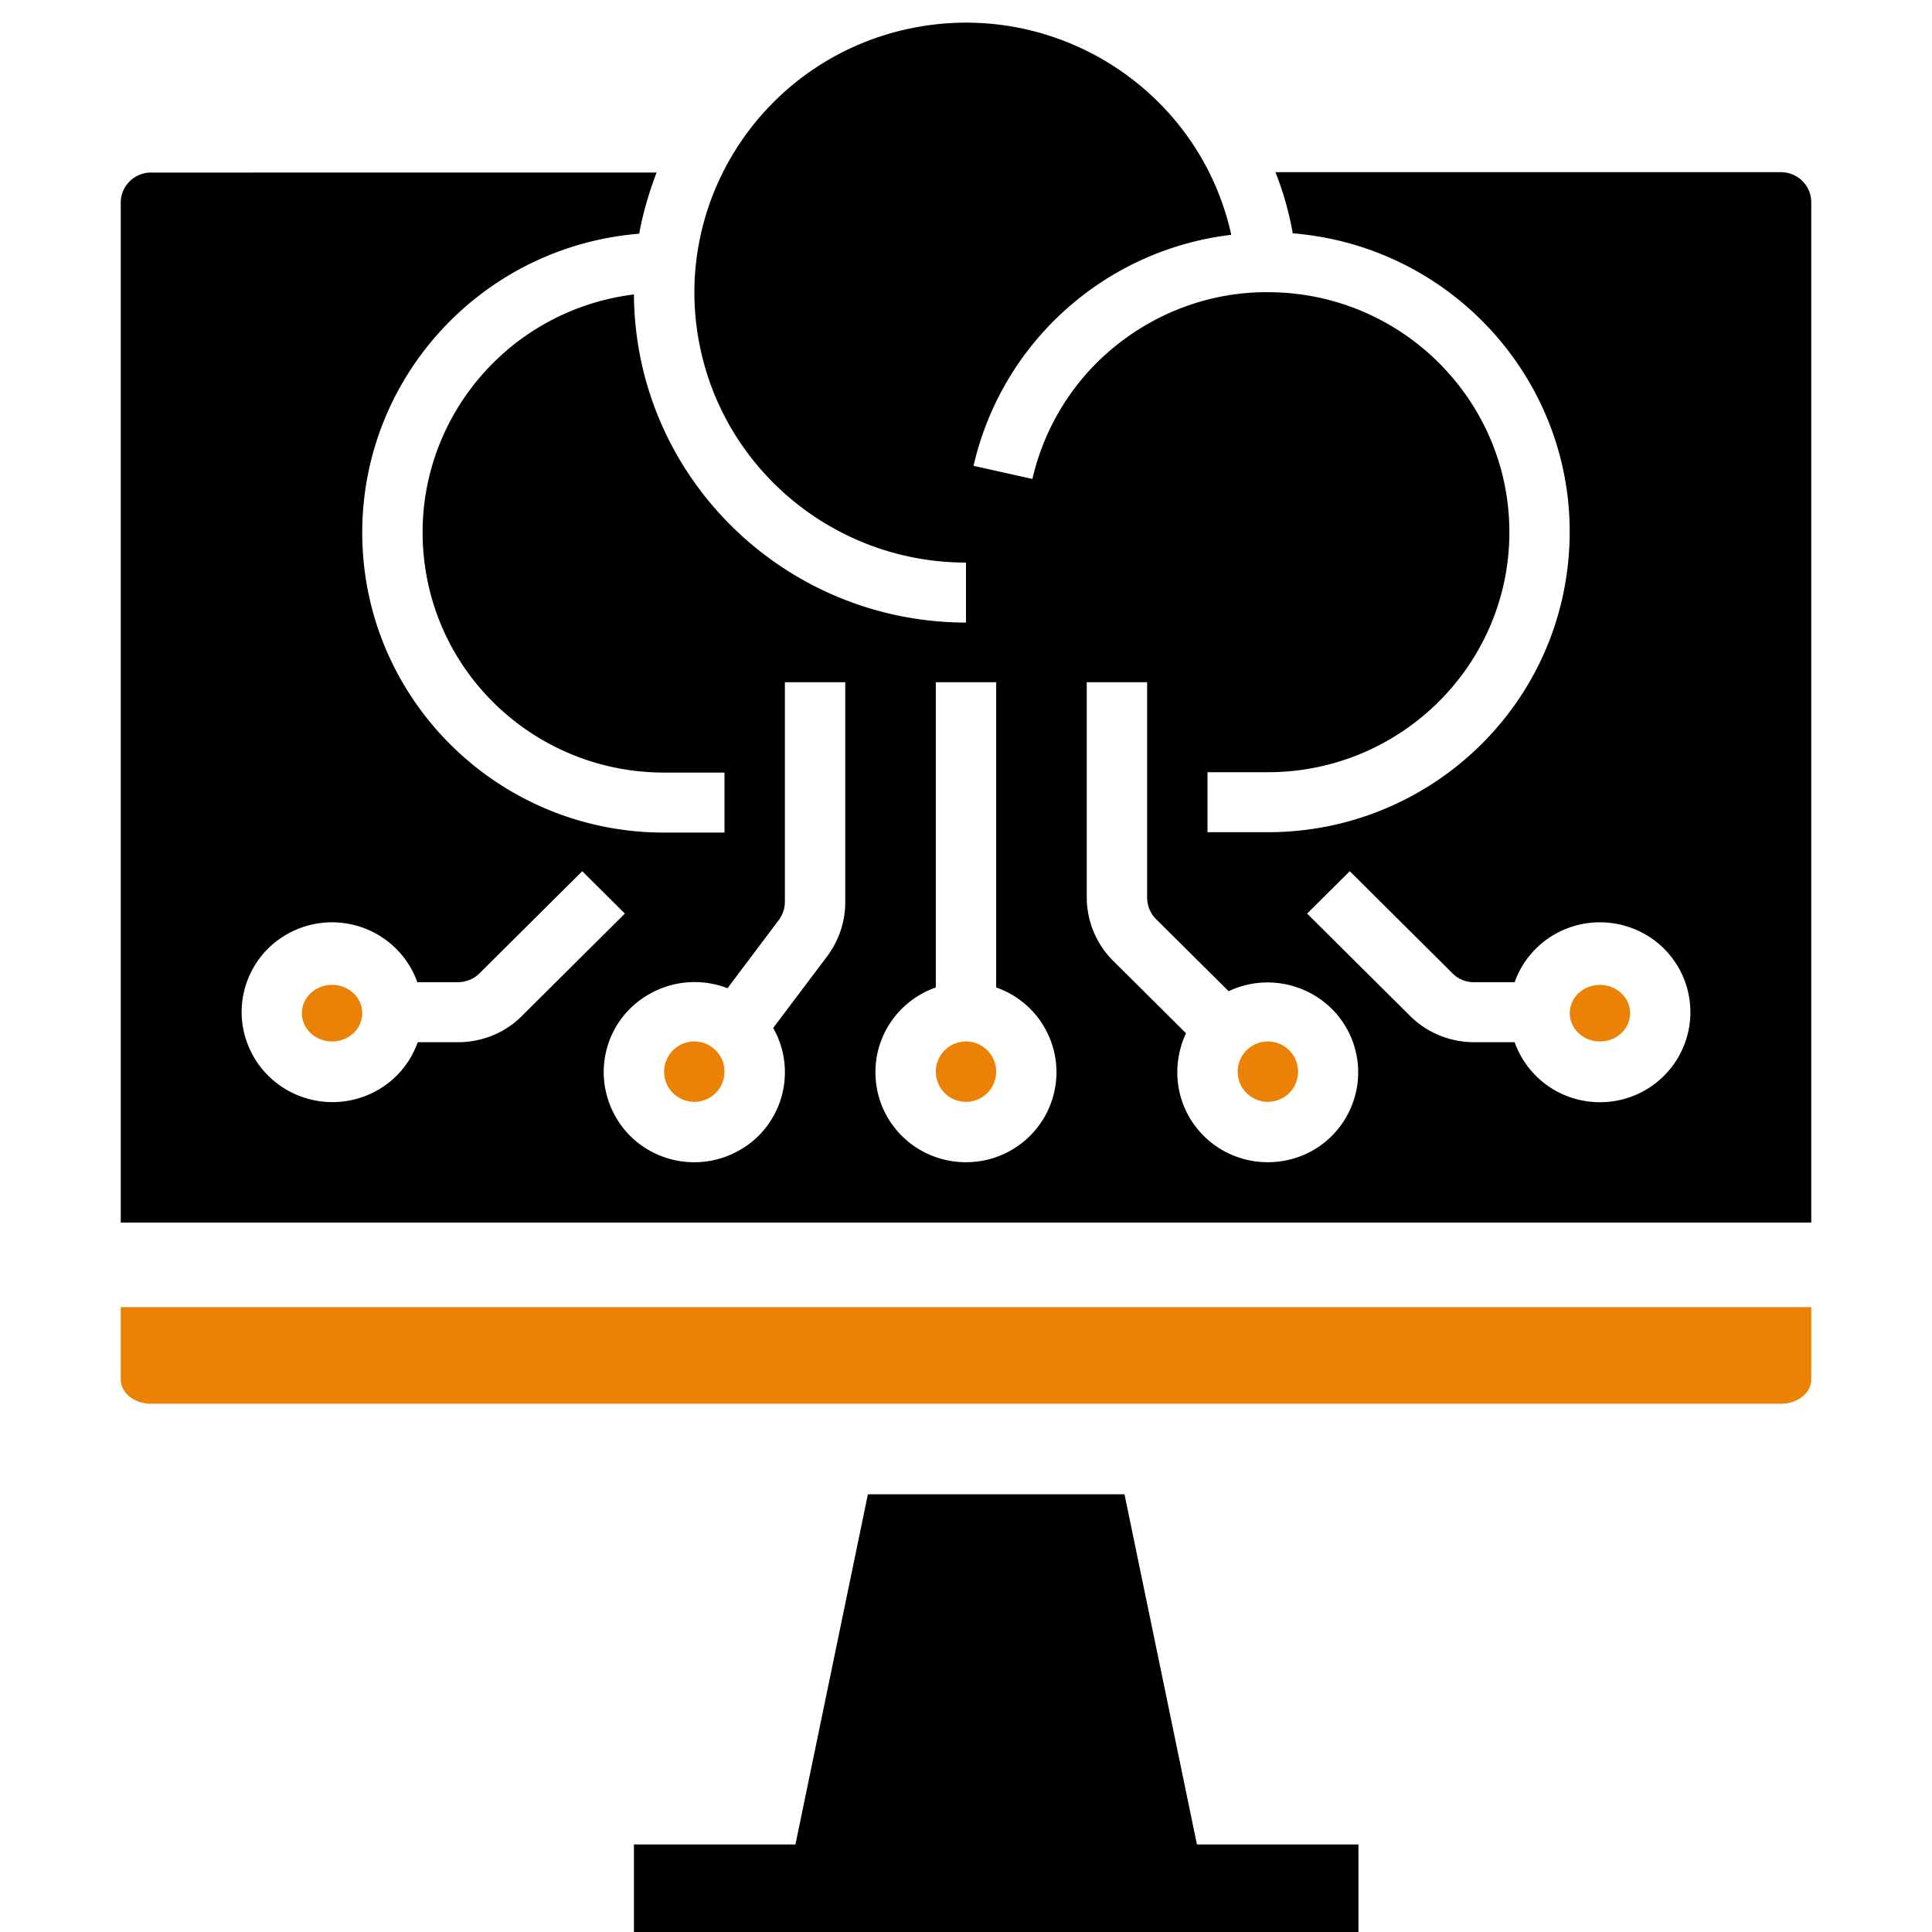 <svg width="512" height="512" fill="none" xmlns="http://www.w3.org/2000/svg"><path d="M256 292a8 8 0 1 0 0-16 8 8 0 0 0 0 16ZM336 292a8 8 0 1 0 0-16 8 8 0 0 0 0 16ZM184 292a8 8 0 1 0 0-16 8 8 0 0 0 0 16ZM32 365.6c0 3.52 3.6 6.4 8 6.4h432c4.4 0 8-2.88 8-6.4v-19.2H32v19.2ZM88 276c4.418 0 8-3.358 8-7.5 0-4.142-3.582-7.5-8-7.5s-8 3.358-8 7.5c0 4.142 3.582 7.5 8 7.5Z" fill="#EC8205"/><path d="M298 396h-68l-19.2 92.8H168V512h192v-23.2h-42.8L298 396Z" fill="#000"/><path d="M424 276c4.418 0 8-3.358 8-7.5 0-4.142-3.582-7.5-8-7.5s-8 3.358-8 7.5c0 4.142 3.582 7.5 8 7.5Z" fill="#EC8205"/><path d="M472 45.633H338c2.1 5.267 3.6 10.634 4.6 16.199 44 3.578 76.8 42.038 73.1 85.766-3.4 41.243-38.1 72.946-79.7 72.946h-16v-15.901h16c35.3 0 64-28.522 64-63.604s-28.7-63.604-64-63.604c-14.6-.1-28.8 4.969-40.2 14.112-11.2 8.944-19 21.466-22.2 35.38l-15.6-3.479c7.5-32.696 34.8-57.243 68.3-61.218-8.5-38.56-46.9-63.008-85.7-54.56-38.8 8.446-63.4 46.609-54.9 85.169 7.2 32.796 36.5 56.25 70.3 56.25v15.901c-48.4-.1-87.7-38.858-88-86.959-35.1 4.373-59.9 36.175-55.5 71.058 4 31.802 31.2 55.653 63.5 55.653h16v15.901h-16c-44.2 0-80-35.578-80-79.505 0-41.342 31.9-75.828 73.4-79.207 1-5.565 2.6-10.932 4.6-16.199H40c-4.4 0-8 3.578-8 7.95V324h448V53.583c0-4.372-3.6-7.95-8-7.95ZM121.4 276.198h-10.7c-4.4 12.422-18.1 18.882-30.6 14.509-12.5-4.373-19.1-17.988-14.7-30.41 4.4-12.423 18.1-18.883 30.6-14.51 6.8 2.385 12.2 7.752 14.6 14.51h10.7c2.1 0 4.2-.795 5.7-2.286l27.3-27.131 11.3 11.23-27.3 27.131c-4.4 4.472-10.6 6.957-16.9 6.957Zm102.6-37.07c0 5.168-1.7 10.137-4.8 14.311l-14.3 18.982c6.5 11.429 2.5 26.038-9.1 32.498-11.5 6.46-26.2 2.484-32.7-9.044-6.5-11.528-2.5-26.038 9.1-32.498 6.3-3.577 13.9-4.074 20.6-1.49l13.6-18.088c1-1.391 1.6-3.081 1.6-4.77v-58.238h16v58.337ZM256 308c-13.3 0-24-10.634-24-23.852 0-10.137 6.4-19.081 16-22.46v-80.897h16v80.897c12.5 4.373 19 17.988 14.6 30.411C275.2 301.639 266.2 308 256 308Zm80 0c-13.3 0-24-10.634-24-23.852 0-3.578.8-7.056 2.3-10.336l-19.3-19.18c-4.5-4.472-7-10.535-7-16.895v-56.946h16v57.045c0 2.087.8 4.174 2.3 5.665l19.3 19.181c12-5.665 26.3-.597 32 11.23 5.7 11.926.6 26.137-11.3 31.802A24.348 24.348 0 0 1 336 308Zm88-15.901c-10.2 0-19.2-6.361-22.6-15.901h-10.7c-6.4 0-12.5-2.485-17-6.957l-27.3-27.131 11.3-11.23 27.3 27.131c1.5 1.491 3.5 2.286 5.7 2.286h10.7c4.4-12.423 18.1-18.883 30.6-14.51 12.5 4.373 19 17.988 14.6 30.411-3.4 9.54-12.4 15.901-22.6 15.901Z" fill="#000"/></svg>